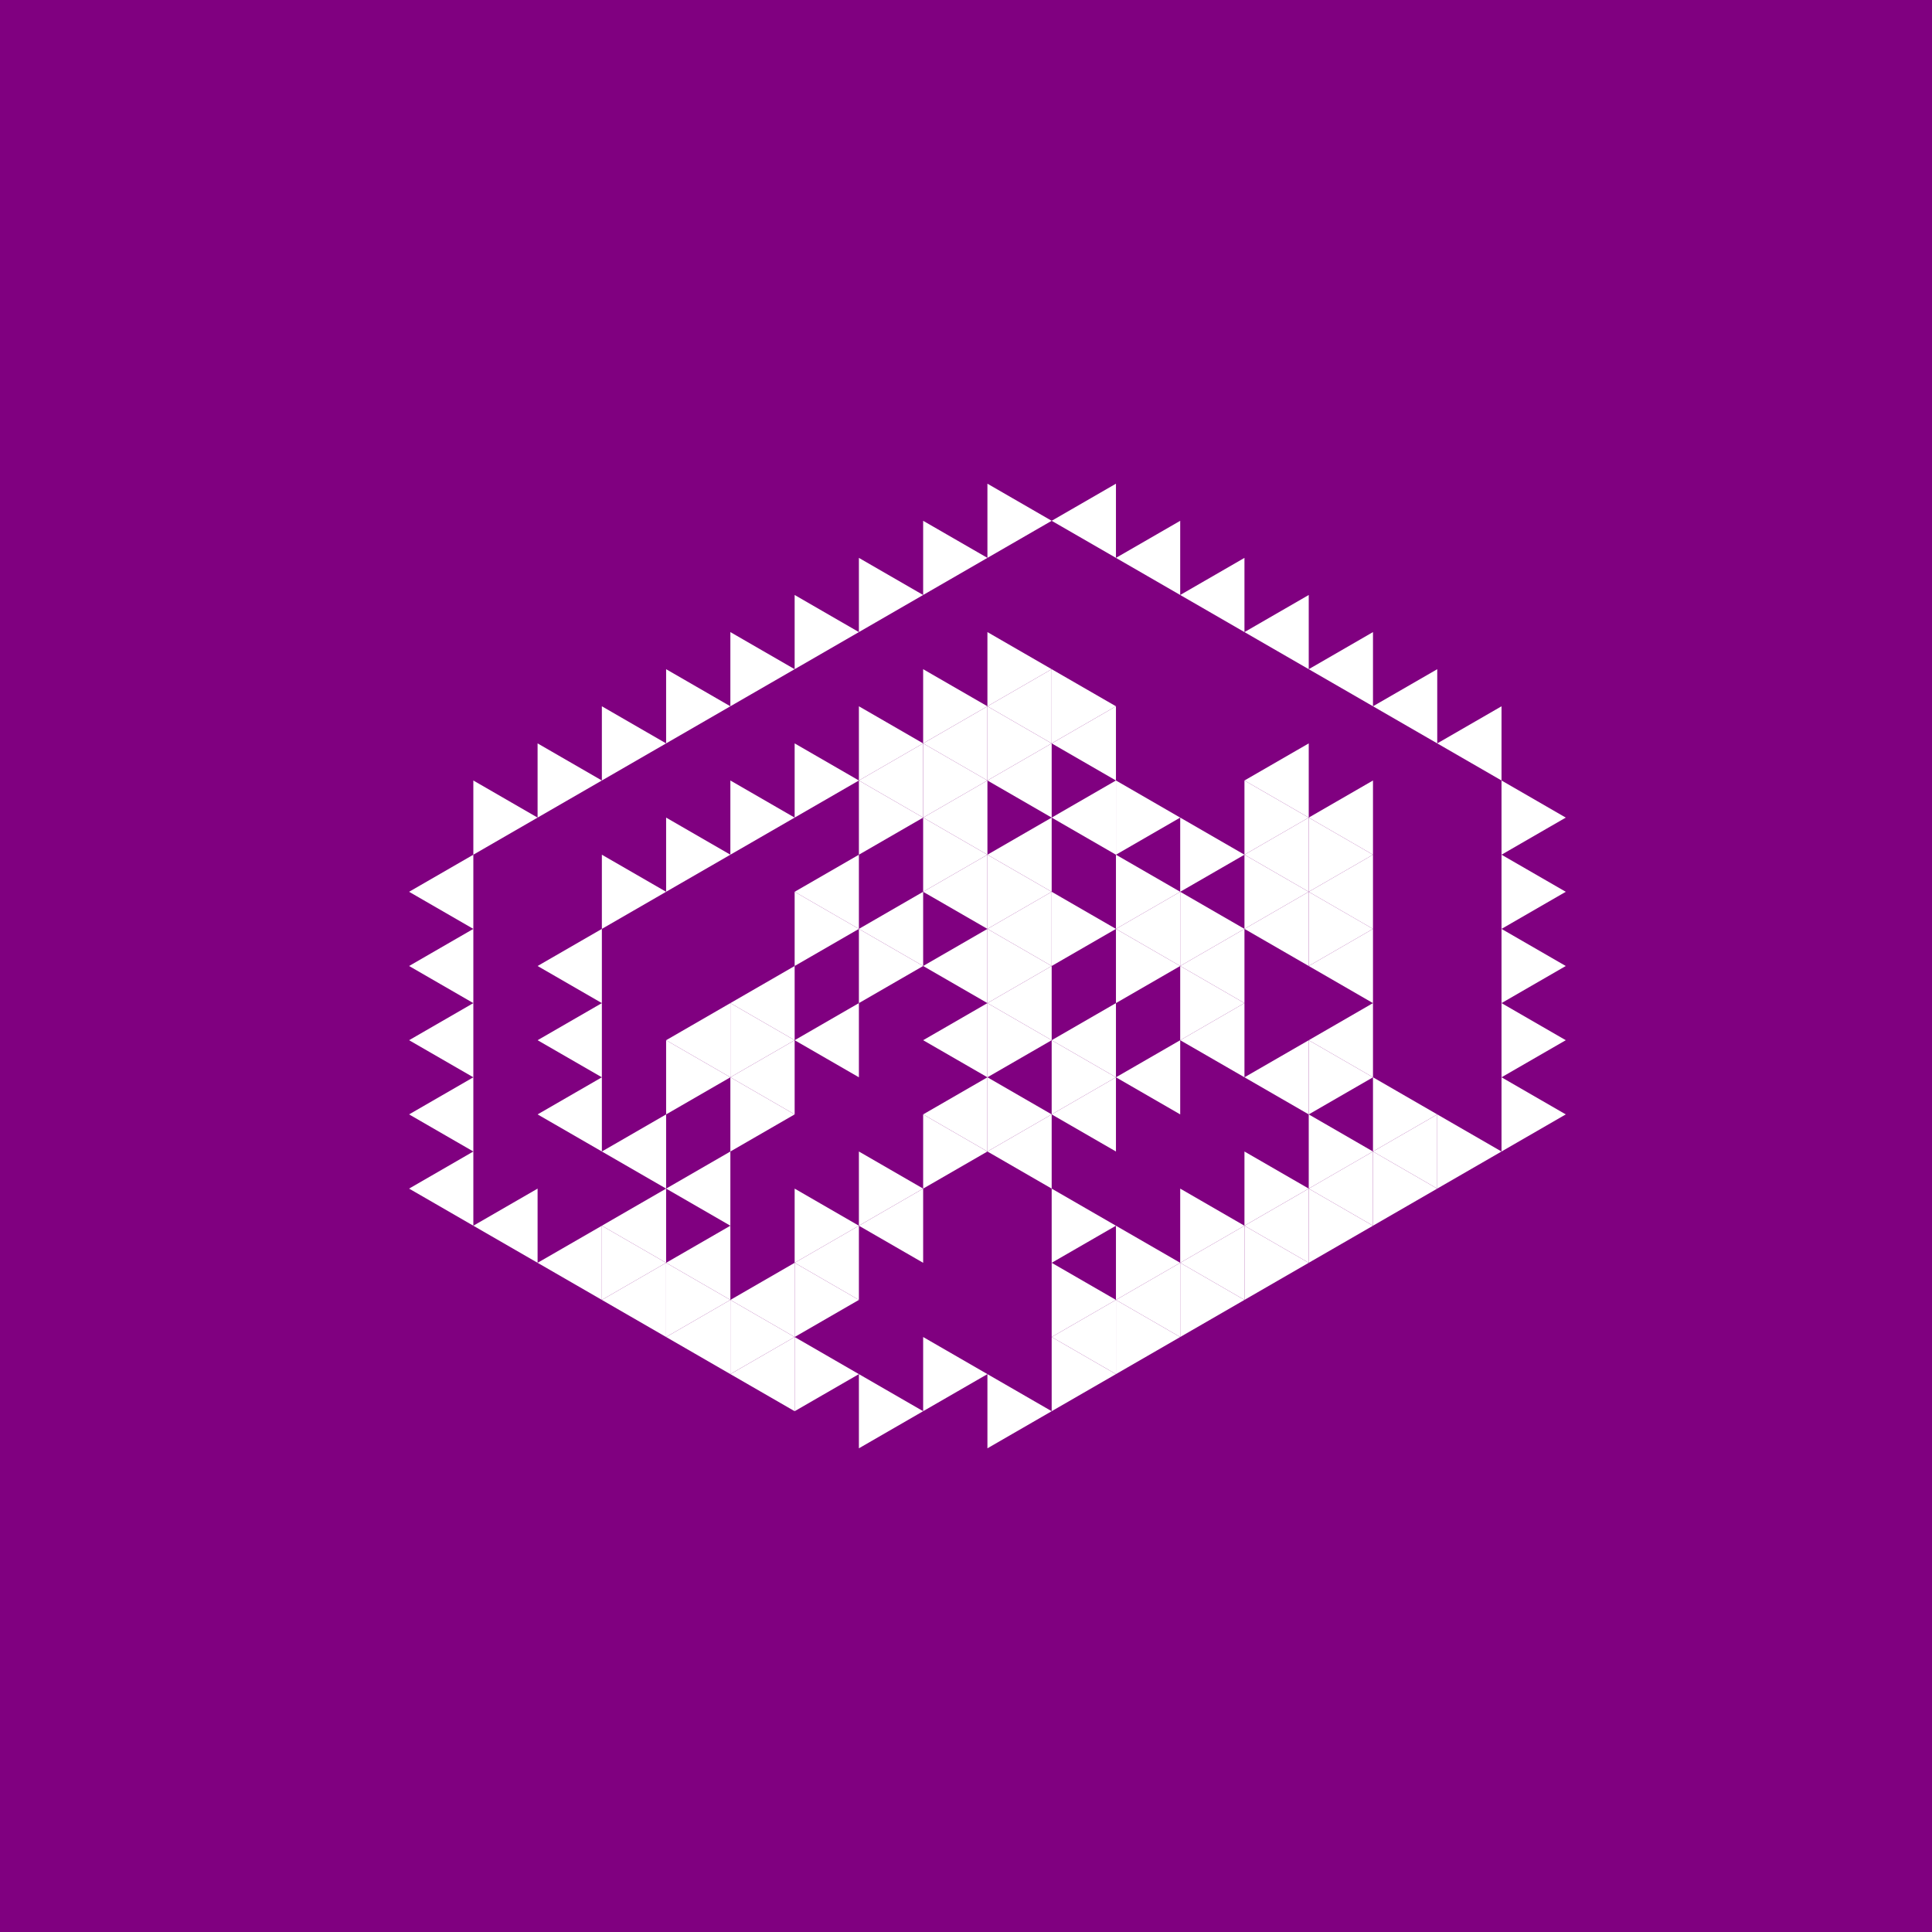 <svg height="360pt" viewBox="0 0 360 360" width="360pt" xmlns="http://www.w3.org/2000/svg"><path d="m0 0h360v360h-360z" fill="#800080"/><g fill="#fff"><path d="m172.016 180 11.977-6.914v13.828zm0 0"/><path d="m183.992 186.914 11.973-6.914v13.828zm0 0"/><path d="m183.992 173.086 11.973-6.914v13.828zm0 0"/><path d="m172.016 166.172 11.977-6.91v13.824zm0 0"/><path d="m160.043 173.086 11.973-6.914v13.828zm0 0"/><path d="m172.016 193.828 11.977-6.914v13.824zm0 0"/><path d="m195.965 193.828 11.977-6.914v13.824zm0 0"/><path d="m183.992 159.262 11.973-6.914v13.824zm0 0"/><path d="m172.016 152.348 11.977-6.914v13.828zm0 0"/><path d="m148.07 166.172 11.973-6.91v13.824zm0 0"/><path d="m148.07 193.828 11.973-6.914v13.824zm0 0"/><path d="m172.016 207.652 11.977-6.914v13.828zm0 0"/><path d="m207.941 200.738 11.973-6.91v13.824zm0 0"/><path d="m207.941 173.086 11.973-6.914v13.828zm0 0"/><path d="m195.965 152.348 11.977-6.914v13.828zm0 0"/><path d="m183.992 145.434 11.973-6.914v13.828zm0 0"/><path d="m172.016 138.52 11.977-6.914v13.828zm0 0"/><path d="m160.043 145.434 11.973-6.914v13.828zm0 0"/><path d="m136.094 186.914 11.977-6.914v13.828zm0 0"/><path d="m136.094 200.738 11.977-6.91v13.824zm0 0"/><path d="m183.992 214.566 11.973-6.914v13.828zm0 0"/><path d="m195.965 207.652 11.977-6.914v13.828zm0 0"/><path d="m219.914 193.828 11.973-6.914v13.824zm0 0"/><path d="m219.914 180 11.973-6.914v13.828zm0 0"/><path d="m195.965 138.52 11.977-6.914v13.828zm0 0"/><path d="m183.992 131.605 11.973-6.91v13.824zm0 0"/><path d="m124.121 193.828 11.973-6.914v13.824zm0 0"/><path d="m160.043 228.395 11.973-6.914v13.824zm0 0"/><path d="m231.887 200.738 11.977-6.91v13.824zm0 0"/><path d="m231.887 173.086 11.977-6.914v13.828zm0 0"/><path d="m231.887 159.262 11.977-6.914v13.824zm0 0"/><path d="m231.887 145.434 11.977-6.914v13.828zm0 0"/><path d="m112.148 214.566 11.973-6.914v13.828zm0 0"/><path d="m124.121 221.48 11.973-6.914v13.828zm0 0"/><path d="m148.07 235.305 11.973-6.91v13.824zm0 0"/><path d="m243.863 221.48 11.973-6.914v13.828zm0 0"/><path d="m243.863 193.828 11.973-6.914v13.824zm0 0"/><path d="m243.863 180 11.973-6.914v13.828zm0 0"/><path d="m243.863 166.172 11.973-6.91v13.824zm0 0"/><path d="m243.863 152.348 11.973-6.914v13.828zm0 0"/><path d="m100.172 180 11.977-6.914v13.828zm0 0"/><path d="m100.172 193.828 11.977-6.914v13.824zm0 0"/><path d="m100.172 207.652 11.977-6.914v13.828zm0 0"/><path d="m112.148 228.395 11.973-6.914v13.824zm0 0"/><path d="m124.121 235.305 11.973-6.91v13.824zm0 0"/><path d="m136.094 242.219 11.977-6.914v13.828zm0 0"/><path d="m195.965 249.133 11.977-6.914v13.828zm0 0"/><path d="m207.941 242.219 11.973-6.914v13.828zm0 0"/><path d="m219.914 235.305 11.973-6.91v13.824zm0 0"/><path d="m231.887 228.395 11.977-6.914v13.824zm0 0"/><path d="m255.836 214.566 11.973-6.914v13.828zm0 0"/><path d="m255.836 131.605 11.973-6.91v13.824zm0 0"/><path d="m243.863 124.695 11.973-6.914v13.824zm0 0"/><path d="m231.887 117.781 11.977-6.914v13.828zm0 0"/><path d="m219.914 110.867 11.973-6.914v13.828zm0 0"/><path d="m207.941 103.953 11.973-6.91v13.824zm0 0"/><path d="m195.965 97.043 11.977-6.914v13.824zm0 0"/><path d="m88.199 228.395 11.973-6.914v13.824zm0 0"/><path d="m100.172 235.305 11.977-6.91v13.824zm0 0"/><path d="m112.148 242.219 11.973-6.914v13.828zm0 0"/><path d="m124.121 249.133 11.973-6.914v13.828zm0 0"/><path d="m136.094 256.047 11.977-6.914v13.824zm0 0"/><path d="m267.809 138.52 11.977-6.914v13.828zm0 0"/><path d="m76.227 166.172 11.973-6.91v13.824zm0 0"/><path d="m76.227 180 11.973-6.914v13.828zm0 0"/><path d="m76.227 193.828 11.973-6.914v13.824zm0 0"/><path d="m76.227 207.652 11.973-6.914v13.828zm0 0"/><path d="m76.227 221.48 11.973-6.914v13.828zm0 0"/><path d="m195.965 180-11.973-6.914v13.828zm0 0"/><path d="m207.941 173.086-11.977-6.914v13.828zm0 0"/><path d="m195.965 166.172-11.973-6.91v13.824zm0 0"/><path d="m183.992 159.262-11.977-6.914v13.824zm0 0"/><path d="m172.016 180-11.973-6.914v13.828zm0 0"/><path d="m195.965 193.828-11.973-6.914v13.824zm0 0"/><path d="m219.914 180-11.973-6.914v13.828zm0 0"/><path d="m219.914 166.172-11.973-6.91v13.824zm0 0"/><path d="m183.992 145.434-11.977-6.914v13.828zm0 0"/><path d="m172.016 152.348-11.973-6.914v13.828zm0 0"/><path d="m160.043 173.086-11.973-6.914v13.828zm0 0"/><path d="m183.992 214.566-11.977-6.914v13.828zm0 0"/><path d="m195.965 207.652-11.973-6.914v13.828zm0 0"/><path d="m207.941 200.738-11.977-6.91v13.824zm0 0"/><path d="m231.887 186.914-11.973-6.914v13.828zm0 0"/><path d="m231.887 173.086-11.973-6.914v13.828zm0 0"/><path d="m231.887 159.262-11.973-6.914v13.824zm0 0"/><path d="m219.914 152.348-11.973-6.914v13.828zm0 0"/><path d="m195.965 138.52-11.973-6.914v13.828zm0 0"/><path d="m183.992 131.605-11.977-6.91v13.824zm0 0"/><path d="m172.016 138.52-11.973-6.914v13.828zm0 0"/><path d="m160.043 145.434-11.973-6.914v13.828zm0 0"/><path d="m148.07 152.348-11.977-6.914v13.828zm0 0"/><path d="m148.07 193.828-11.977-6.914v13.824zm0 0"/><path d="m148.07 207.652-11.977-6.914v13.828zm0 0"/><path d="m172.016 221.48-11.973-6.914v13.828zm0 0"/><path d="m243.863 166.172-11.977-6.91v13.824zm0 0"/><path d="m243.863 152.348-11.977-6.914v13.828zm0 0"/><path d="m207.941 131.605-11.977-6.91v13.824zm0 0"/><path d="m195.965 124.695-11.973-6.914v13.824zm0 0"/><path d="m136.094 159.262-11.973-6.914v13.824zm0 0"/><path d="m136.094 200.738-11.973-6.91v13.824zm0 0"/><path d="m160.043 228.395-11.973-6.914v13.824zm0 0"/><path d="m207.941 228.395-11.977-6.914v13.824zm0 0"/><path d="m255.836 214.566-11.973-6.914v13.828zm0 0"/><path d="m255.836 200.738-11.973-6.91v13.824zm0 0"/><path d="m255.836 173.086-11.973-6.914v13.828zm0 0"/><path d="m255.836 159.262-11.973-6.914v13.824zm0 0"/><path d="m183.992 103.953-11.977-6.91v13.824zm0 0"/><path d="m172.016 110.867-11.973-6.914v13.828zm0 0"/><path d="m160.043 117.781-11.973-6.914v13.828zm0 0"/><path d="m148.07 124.695-11.977-6.914v13.824zm0 0"/><path d="m136.094 131.605-11.973-6.91v13.824zm0 0"/><path d="m124.121 138.52-11.973-6.914v13.828zm0 0"/><path d="m124.121 166.172-11.973-6.91v13.824zm0 0"/><path d="m160.043 242.219-11.973-6.914v13.828zm0 0"/><path d="m183.992 256.047-11.977-6.914v13.824zm0 0"/><path d="m207.941 242.219-11.977-6.914v13.828zm0 0"/><path d="m219.914 235.305-11.973-6.91v13.824zm0 0"/><path d="m231.887 228.395-11.973-6.914v13.824zm0 0"/><path d="m243.863 221.48-11.977-6.914v13.828zm0 0"/><path d="m267.809 221.48-11.973-6.914v13.828zm0 0"/><path d="m267.809 207.652-11.973-6.914v13.828zm0 0"/><path d="m195.965 97.043-11.973-6.914v13.824zm0 0"/><path d="m112.148 145.434-11.977-6.914v13.828zm0 0"/><path d="m124.121 235.305-11.973-6.91v13.824zm0 0"/><path d="m136.094 242.219-11.973-6.914v13.828zm0 0"/><path d="m148.07 249.133-11.977-6.914v13.828zm0 0"/><path d="m160.043 256.047-11.973-6.914v13.824zm0 0"/><path d="m172.016 262.957-11.973-6.91v13.824zm0 0"/><path d="m195.965 262.957-11.973-6.91v13.824zm0 0"/><path d="m207.941 256.047-11.977-6.914v13.824zm0 0"/><path d="m219.914 249.133-11.973-6.914v13.828zm0 0"/><path d="m231.887 242.219-11.973-6.914v13.828zm0 0"/><path d="m243.863 235.305-11.977-6.91v13.824zm0 0"/><path d="m255.836 228.395-11.973-6.914v13.824zm0 0"/><path d="m279.785 214.566-11.977-6.914v13.828zm0 0"/><path d="m100.172 152.348-11.973-6.914v13.828zm0 0"/><path d="m291.758 207.652-11.973-6.914v13.828zm0 0"/><path d="m291.758 193.828-11.973-6.914v13.824zm0 0"/><path d="m291.758 180-11.973-6.914v13.828zm0 0"/><path d="m291.758 166.172-11.973-6.91v13.824zm0 0"/><path d="m291.758 152.348-11.973-6.914v13.828zm0 0"/></g></svg>